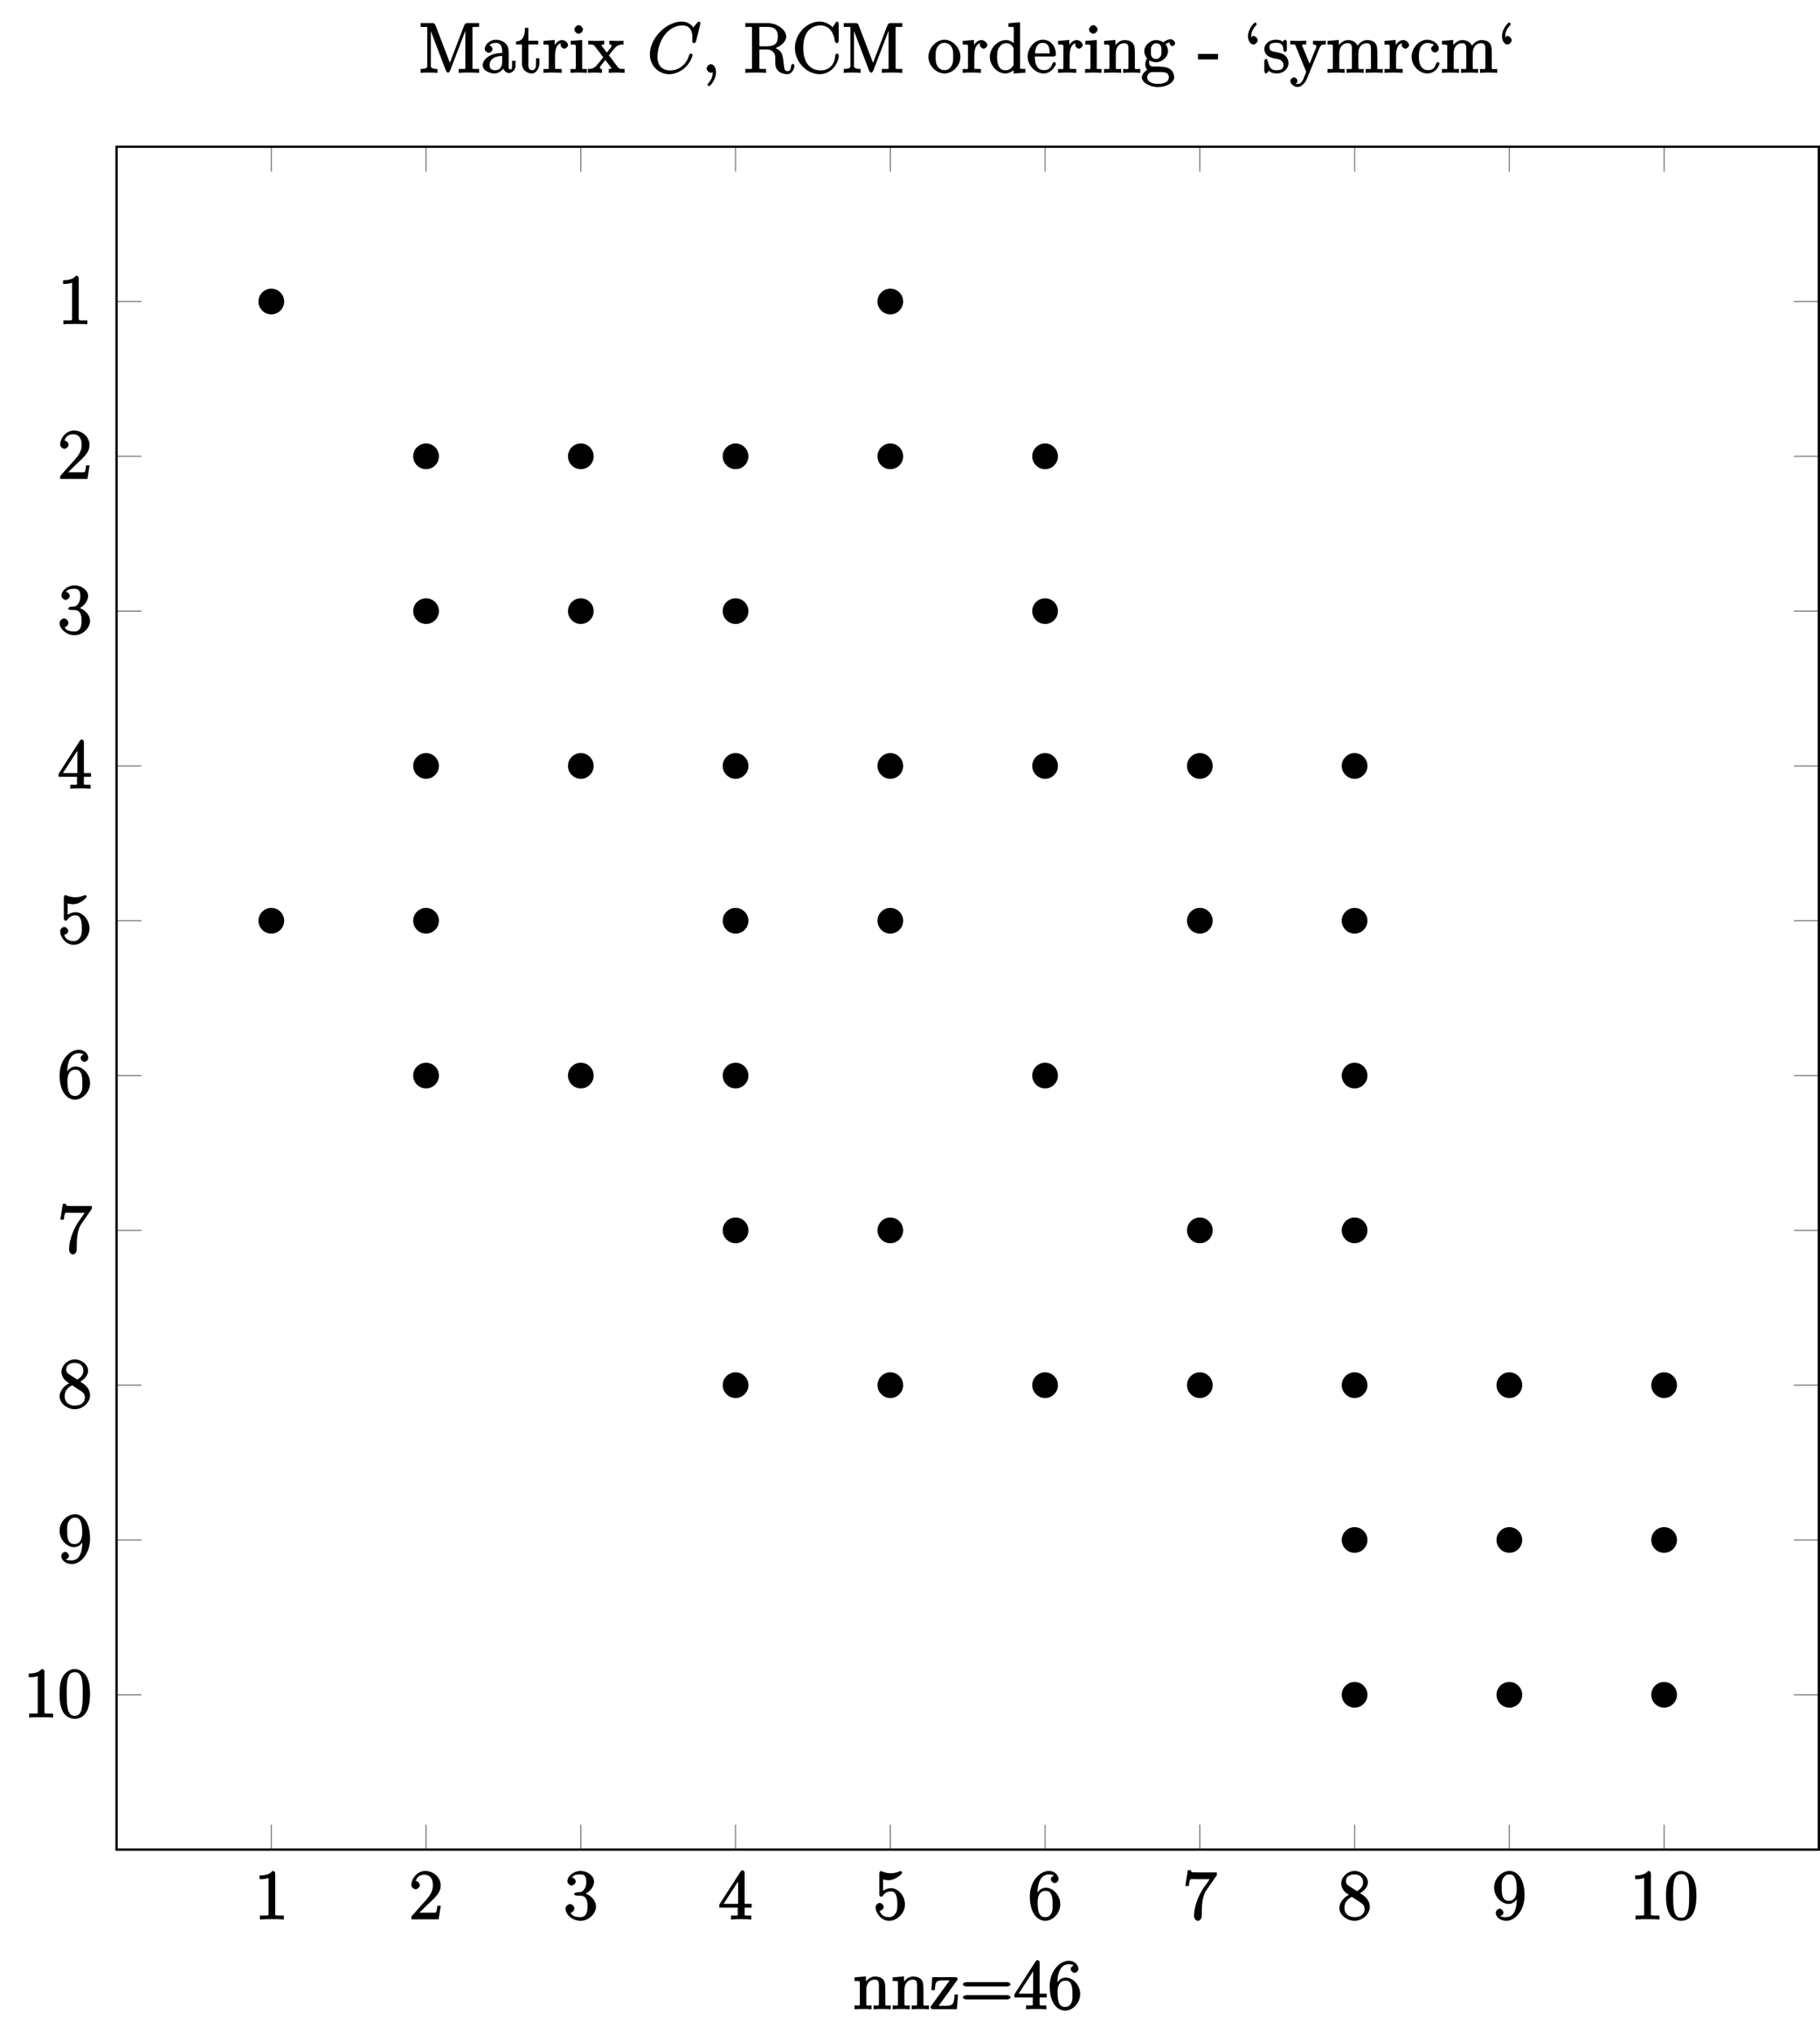 <?xml version="1.0" encoding="UTF-8"?>
<svg xmlns="http://www.w3.org/2000/svg" xmlns:xlink="http://www.w3.org/1999/xlink" width="310.36pt" height="346.73pt" viewBox="0 0 310.36 346.73" version="1.1">
<defs>
<g>
<symbol overflow="visible" id="glyph0-0">
<path style="stroke:none;" d=""/>
</symbol>
<symbol overflow="visible" id="glyph0-1">
<path style="stroke:none;" d="M 3.594 -7.812 C 3.594 -8.078 3.438 -8.25 3.125 -8.25 C 2.797 -7.875 2.312 -7.484 0.922 -7.484 L 0.922 -6.844 C 1.359 -6.844 1.953 -6.844 2.453 -7.062 L 2.453 -1.062 C 2.453 -0.641 2.578 -0.641 1.531 -0.641 L 0.984 -0.641 L 0.984 0.031 C 1.484 -0.031 2.641 -0.031 3.031 -0.031 C 3.438 -0.031 4.578 -0.031 5.062 0.031 L 5.062 -0.641 L 4.531 -0.641 C 3.484 -0.641 3.594 -0.641 3.594 -1.062 Z M 3.594 -7.812 "/>
</symbol>
<symbol overflow="visible" id="glyph0-2">
<path style="stroke:none;" d="M 5.266 -2.312 L 4.859 -2.312 C 4.797 -1.953 4.75 -1.406 4.625 -1.203 C 4.547 -1.094 3.984 -1.141 3.625 -1.141 L 1.406 -1.141 L 1.516 -0.891 C 1.844 -1.156 2.562 -1.922 2.875 -2.219 C 4.703 -3.891 5.422 -4.609 5.422 -5.797 C 5.422 -7.172 4.172 -8.25 2.781 -8.25 C 1.406 -8.25 0.422 -6.906 0.422 -5.875 C 0.422 -5.266 1.109 -5.125 1.141 -5.125 C 1.406 -5.125 1.859 -5.453 1.859 -5.828 C 1.859 -6.172 1.484 -6.547 1.141 -6.547 C 1.047 -6.547 1.016 -6.547 1.203 -6.609 C 1.359 -7.203 1.859 -7.609 2.625 -7.609 C 3.641 -7.609 4.094 -6.891 4.094 -5.797 C 4.094 -4.781 3.562 -4 2.875 -3.234 L 0.422 -0.484 L 0.422 0 L 5.078 0 L 5.438 -2.312 Z M 5.266 -2.312 "/>
</symbol>
<symbol overflow="visible" id="glyph0-3">
<path style="stroke:none;" d="M 2.203 -4.594 C 2 -4.578 1.781 -4.406 1.781 -4.297 C 1.781 -4.188 2.016 -4.047 2.219 -4.047 L 2.766 -4.047 C 3.797 -4.047 4.078 -3.344 4.078 -2.203 C 4.078 -0.641 3.438 -0.375 2.844 -0.375 C 2.266 -0.375 1.453 -0.484 1.188 -1.094 C 1.328 -1.078 1.828 -1.438 1.828 -1.859 C 1.828 -2.219 1.422 -2.609 1.094 -2.609 C 0.797 -2.609 0.328 -2.281 0.328 -1.828 C 0.328 -0.766 1.547 0.25 2.875 0.25 C 4.297 0.25 5.516 -0.984 5.516 -2.188 C 5.516 -3.281 4.469 -4.297 3.328 -4.5 L 3.328 -4.203 C 4.359 -4.5 5.188 -5.516 5.188 -6.453 C 5.188 -7.406 4.047 -8.25 2.891 -8.25 C 1.703 -8.25 0.641 -7.359 0.641 -6.484 C 0.641 -6.016 1.188 -5.766 1.359 -5.766 C 1.609 -5.766 2.062 -6.094 2.062 -6.453 C 2.062 -6.844 1.609 -7.156 1.344 -7.156 C 1.281 -7.156 1.25 -7.156 1.531 -7.25 C 1.781 -7.703 2.797 -7.656 2.859 -7.656 C 3.25 -7.656 3.859 -7.625 3.859 -6.453 C 3.859 -6.234 3.875 -5.672 3.531 -5.156 C 3.172 -4.625 2.875 -4.641 2.562 -4.625 Z M 2.203 -4.594 "/>
</symbol>
<symbol overflow="visible" id="glyph0-4">
<path style="stroke:none;" d="M 4.469 -7.922 C 4.469 -8.156 4.312 -8.359 4.141 -8.359 C 4.047 -8.359 3.891 -8.312 3.797 -8.172 L 0.156 -2.516 L 0.156 -2 L 3.297 -2 L 3.297 -1.047 C 3.297 -0.609 3.438 -0.641 2.562 -0.641 L 2.156 -0.641 L 2.156 0.031 C 2.609 -0.031 3.547 -0.031 3.891 -0.031 C 4.219 -0.031 5.172 -0.031 5.609 0.031 L 5.609 -0.641 L 5.219 -0.641 C 4.344 -0.641 4.469 -0.609 4.469 -1.047 L 4.469 -2 L 5.672 -2 L 5.672 -2.641 L 4.469 -2.641 Z M 3.359 -7 L 3.359 -2.641 L 0.891 -2.641 L 3.641 -6.891 Z M 3.359 -7 "/>
</symbol>
<symbol overflow="visible" id="glyph0-5">
<path style="stroke:none;" d="M 1.531 -6.844 C 2.047 -6.688 2.469 -6.672 2.594 -6.672 C 3.938 -6.672 4.953 -7.812 4.953 -7.969 C 4.953 -8.016 4.781 -8.234 4.703 -8.234 C 4.688 -8.234 4.656 -8.234 4.547 -8.188 C 3.891 -7.906 3.312 -7.859 3 -7.859 C 2.219 -7.859 1.656 -8.109 1.422 -8.203 C 1.344 -8.234 1.312 -8.234 1.297 -8.234 C 1.203 -8.234 1.047 -8.016 1.047 -7.812 L 1.047 -4.266 C 1.047 -4.047 1.203 -3.844 1.344 -3.844 C 1.406 -3.844 1.531 -3.891 1.656 -4.031 C 1.984 -4.516 2.438 -4.766 3.031 -4.766 C 3.672 -4.766 3.812 -4.328 3.906 -4.125 C 4.109 -3.656 4.125 -3.078 4.125 -2.625 C 4.125 -2.156 4.172 -1.594 3.844 -1.047 C 3.578 -0.625 3.234 -0.375 2.703 -0.375 C 1.906 -0.375 1.297 -0.75 1.141 -1.391 C 0.984 -1.453 1.047 -1.453 1.109 -1.453 C 1.312 -1.453 1.797 -1.703 1.797 -2.109 C 1.797 -2.453 1.406 -2.797 1.109 -2.797 C 0.891 -2.797 0.422 -2.531 0.422 -2.062 C 0.422 -1.047 1.406 0.25 2.719 0.25 C 4.078 0.25 5.422 -1.031 5.422 -2.547 C 5.422 -3.969 4.297 -5.312 3.047 -5.312 C 2.359 -5.312 1.719 -4.953 1.406 -4.625 L 1.688 -4.516 L 1.688 -6.797 Z M 1.531 -6.844 "/>
</symbol>
<symbol overflow="visible" id="glyph0-6">
<path style="stroke:none;" d="M 1.625 -4.297 C 1.625 -7.328 2.938 -7.656 3.578 -7.656 C 4.016 -7.656 4.328 -7.562 4.391 -7.469 C 4.531 -7.469 3.906 -7.312 3.906 -6.828 C 3.906 -6.562 4.25 -6.188 4.562 -6.188 C 4.859 -6.188 5.219 -6.516 5.219 -6.859 C 5.219 -7.484 4.609 -8.25 3.578 -8.25 C 2.062 -8.25 0.328 -6.547 0.328 -3.922 C 0.328 -0.641 1.922 0.25 2.938 0.25 C 4.25 0.25 5.516 -1.031 5.516 -2.578 C 5.516 -4.172 4.25 -5.391 3.047 -5.391 C 1.984 -5.391 1.422 -4.312 1.297 -3.984 L 1.625 -3.984 Z M 2.938 -0.375 C 2.188 -0.375 1.984 -0.891 1.875 -1.141 C 1.766 -1.453 1.656 -2.031 1.656 -2.875 C 1.656 -3.812 1.922 -4.859 3 -4.859 C 3.656 -4.859 3.844 -4.547 4.016 -4.141 C 4.203 -3.703 4.203 -3.109 4.203 -2.594 C 4.203 -1.984 4.25 -1.547 4.031 -1.094 C 3.734 -0.531 3.422 -0.375 2.938 -0.375 Z M 2.938 -0.375 "/>
</symbol>
<symbol overflow="visible" id="glyph0-7">
<path style="stroke:none;" d="M 5.828 -7.562 L 5.828 -8 L 2.797 -8 C 1.344 -8 1.484 -8 1.406 -8.375 L 0.875 -8.375 L 0.453 -5.688 L 1.047 -5.688 C 1.094 -6.047 1.156 -6.688 1.312 -6.812 C 1.406 -6.891 2.203 -6.844 2.359 -6.844 L 4.609 -6.844 L 3.516 -5.281 C 3.188 -4.812 1.938 -2.75 1.938 -0.5 C 1.938 -0.375 2.109 0.25 2.594 0.25 C 3.094 0.25 3.25 -0.359 3.25 -0.516 L 3.25 -1.109 C 3.25 -2.891 3.484 -4.172 4.047 -4.969 L 5.828 -7.531 Z M 5.828 -7.562 "/>
</symbol>
<symbol overflow="visible" id="glyph0-8">
<path style="stroke:none;" d="M 3.672 -4.344 C 4.266 -4.672 5.188 -5.328 5.188 -6.328 C 5.188 -7.375 4.031 -8.25 2.922 -8.25 C 1.75 -8.25 0.641 -7.219 0.641 -6.125 C 0.641 -5.719 0.812 -5.219 1.141 -4.812 C 1.281 -4.656 1.297 -4.641 1.953 -4.172 C 1.094 -3.781 0.328 -2.828 0.328 -1.953 C 0.328 -0.688 1.703 0.25 2.922 0.25 C 4.25 0.25 5.516 -0.875 5.516 -2.125 C 5.516 -3.344 4.609 -4 3.844 -4.453 Z M 2.047 -5.641 C 1.891 -5.75 1.453 -5.953 1.453 -6.531 C 1.453 -7.312 2.109 -7.656 2.922 -7.656 C 3.781 -7.656 4.375 -7.188 4.375 -6.328 C 4.375 -5.594 3.891 -5.109 3.328 -4.812 Z M 2.375 -3.891 L 3.828 -2.938 C 4.141 -2.734 4.641 -2.469 4.641 -1.75 C 4.641 -0.844 3.891 -0.375 2.922 -0.375 C 1.906 -0.375 1.188 -0.953 1.188 -1.953 C 1.188 -2.875 1.719 -3.484 2.469 -3.828 Z M 2.375 -3.891 "/>
</symbol>
<symbol overflow="visible" id="glyph0-9">
<path style="stroke:none;" d="M 4.203 -3.625 C 4.203 -0.797 3.125 -0.375 2.406 -0.375 C 2.109 -0.375 1.594 -0.359 1.469 -0.531 L 1.25 -0.531 C 1.344 -0.5 1.922 -0.719 1.922 -1.156 C 1.922 -1.422 1.594 -1.812 1.281 -1.812 C 0.969 -1.812 0.609 -1.453 0.609 -1.141 C 0.609 -0.391 1.375 0.25 2.422 0.25 C 3.906 0.25 5.516 -1.484 5.516 -4.078 C 5.516 -7.297 4.016 -8.25 2.969 -8.25 C 1.656 -8.25 0.328 -7 0.328 -5.422 C 0.328 -3.844 1.609 -2.625 2.797 -2.625 C 3.688 -2.625 4.297 -3.406 4.531 -4.016 L 4.203 -4.016 Z M 2.844 -3.156 C 2.094 -3.156 1.922 -3.609 1.812 -3.844 C 1.625 -4.297 1.625 -4.859 1.625 -5.406 C 1.625 -6.078 1.578 -6.531 1.891 -7.031 C 2.109 -7.344 2.312 -7.656 2.969 -7.656 C 3.641 -7.656 3.828 -7.203 3.938 -6.938 C 4.188 -6.344 4.188 -5.328 4.188 -5.156 C 4.188 -4.141 3.891 -3.156 2.844 -3.156 Z M 2.844 -3.156 "/>
</symbol>
<symbol overflow="visible" id="glyph0-10">
<path style="stroke:none;" d="M 5.516 -3.969 C 5.516 -4.953 5.453 -5.922 5.016 -6.844 C 4.531 -7.828 3.516 -8.25 2.922 -8.25 C 2.234 -8.25 1.219 -7.75 0.781 -6.75 C 0.438 -6 0.328 -5.266 0.328 -3.969 C 0.328 -2.812 0.453 -1.828 0.891 -0.984 C 1.344 -0.078 2.297 0.25 2.922 0.25 C 3.953 0.25 4.656 -0.406 4.984 -1.062 C 5.484 -2.109 5.516 -3.281 5.516 -3.969 Z M 2.922 -0.281 C 2.531 -0.281 1.906 -0.344 1.688 -1.656 C 1.547 -2.359 1.547 -3.281 1.547 -4.109 C 1.547 -5.094 1.547 -5.969 1.75 -6.688 C 1.953 -7.484 2.406 -7.703 2.922 -7.703 C 3.375 -7.703 3.891 -7.578 4.125 -6.547 C 4.281 -5.875 4.281 -4.922 4.281 -4.109 C 4.281 -3.312 4.281 -2.406 4.141 -1.672 C 3.922 -0.359 3.328 -0.281 2.922 -0.281 Z M 2.922 -0.281 "/>
</symbol>
<symbol overflow="visible" id="glyph1-0">
<path style="stroke:none;" d=""/>
</symbol>
<symbol overflow="visible" id="glyph1-1">
<path style="stroke:none;" d="M 6.391 -0.141 L 6.391 -0.641 C 5.625 -0.641 5.484 -0.484 5.469 -0.844 L 5.469 -3.047 C 5.469 -4.156 5.422 -4.609 5.156 -4.984 C 4.812 -5.453 4.141 -5.562 3.734 -5.562 C 2.562 -5.562 1.953 -4.422 1.906 -4.344 L 2.156 -4.344 L 2.156 -5.578 L 0.219 -5.422 L 0.219 -4.797 C 1.188 -4.797 1.125 -4.859 1.125 -4.266 L 1.125 -1.031 C 1.125 -0.484 1.156 -0.641 0.219 -0.641 L 0.219 0.031 C 0.688 -0.031 1.344 -0.031 1.672 -0.031 C 2.016 -0.031 2.672 -0.031 3.125 0.031 L 3.125 -0.641 C 2.219 -0.641 2.219 -0.484 2.219 -1.031 L 2.219 -3.25 C 2.219 -4.5 2.891 -5.031 3.641 -5.031 C 4.375 -5.031 4.375 -4.562 4.375 -3.844 L 4.375 -1.031 C 4.375 -0.484 4.406 -0.641 3.469 -0.641 L 3.469 0.031 C 3.938 -0.031 4.594 -0.031 4.922 -0.031 C 5.266 -0.031 5.922 -0.031 6.391 0.031 Z M 6.391 -0.141 "/>
</symbol>
<symbol overflow="visible" id="glyph1-2">
<path style="stroke:none;" d="M 4.703 -2.5 L 4.281 -2.5 C 4.156 -0.984 4.125 -0.562 2.703 -0.562 L 1.547 -0.562 L 4.656 -4.859 C 4.766 -4.984 4.812 -5.109 4.812 -5.156 C 4.812 -5.297 4.578 -5.453 4.375 -5.453 L 0.469 -5.453 L 0.312 -3.25 L 0.906 -3.25 C 0.984 -4.609 1.047 -4.906 2.359 -4.906 L 3.438 -4.906 L 0.156 -0.391 C 0.156 -0.141 0.344 0 0.609 0 L 4.656 0 L 4.859 -2.5 Z M 4.703 -2.5 "/>
</symbol>
<symbol overflow="visible" id="glyph1-3">
<path style="stroke:none;" d="M 8.609 -4.234 C 8.609 -4.453 8.25 -4.609 8.062 -4.609 L 1.031 -4.609 C 0.859 -4.609 0.484 -4.453 0.484 -4.25 C 0.484 -4.016 0.844 -3.875 1.031 -3.875 L 8.062 -3.875 C 8.234 -3.875 8.609 -4.016 8.609 -4.234 Z M 8.609 -2.016 C 8.609 -2.234 8.25 -2.391 8.062 -2.391 L 1.031 -2.391 C 0.859 -2.391 0.484 -2.234 0.484 -2.016 C 0.484 -1.797 0.844 -1.656 1.031 -1.656 L 8.062 -1.656 C 8.234 -1.656 8.609 -1.797 8.609 -2.016 Z M 8.609 -2.016 "/>
</symbol>
<symbol overflow="visible" id="glyph1-4">
<path style="stroke:none;" d="M 5.672 -2.141 L 5.672 -2.641 L 4.469 -2.641 L 4.469 -7.922 C 4.469 -8.156 4.312 -8.359 4.141 -8.359 C 4.047 -8.359 3.891 -8.312 3.797 -8.172 L 0.156 -2.516 L 0.156 -2 L 3.297 -2 L 3.297 -1.047 C 3.297 -0.609 3.438 -0.641 2.562 -0.641 L 2.156 -0.641 L 2.156 0.031 C 2.609 -0.031 3.547 -0.031 3.891 -0.031 C 4.219 -0.031 5.172 -0.031 5.609 0.031 L 5.609 -0.641 L 5.219 -0.641 C 4.344 -0.641 4.469 -0.609 4.469 -1.047 L 4.469 -2 L 5.672 -2 Z M 3.531 -2.641 L 0.891 -2.641 L 3.641 -6.891 L 3.359 -7 L 3.359 -2.641 Z M 3.531 -2.641 "/>
</symbol>
<symbol overflow="visible" id="glyph1-5">
<path style="stroke:none;" d="M 5.516 -2.578 C 5.516 -4.172 4.25 -5.391 3.047 -5.391 C 1.984 -5.391 1.422 -4.312 1.297 -3.984 L 1.625 -3.984 L 1.625 -4.297 C 1.625 -7.328 2.938 -7.656 3.578 -7.656 C 4.016 -7.656 4.328 -7.562 4.391 -7.469 C 4.531 -7.469 3.906 -7.312 3.906 -6.828 C 3.906 -6.562 4.25 -6.188 4.562 -6.188 C 4.859 -6.188 5.219 -6.516 5.219 -6.859 C 5.219 -7.484 4.609 -8.25 3.578 -8.25 C 2.062 -8.25 0.328 -6.547 0.328 -3.922 C 0.328 -0.641 1.922 0.25 2.938 0.25 C 4.25 0.25 5.516 -1.031 5.516 -2.578 Z M 4.203 -2.594 C 4.203 -1.984 4.25 -1.547 4.031 -1.094 C 3.734 -0.531 3.422 -0.375 2.938 -0.375 C 2.188 -0.375 1.984 -0.891 1.875 -1.141 C 1.766 -1.453 1.656 -2.031 1.656 -2.875 C 1.656 -3.812 1.922 -4.859 3 -4.859 C 3.656 -4.859 3.844 -4.547 4.016 -4.141 C 4.203 -3.703 4.203 -3.109 4.203 -2.594 Z M 4.203 -2.594 "/>
</symbol>
<symbol overflow="visible" id="glyph1-6">
<path style="stroke:none;" d="M 10.344 -0.141 L 10.344 -0.641 L 9.938 -0.641 C 9.078 -0.641 9.203 -0.609 9.203 -1.047 L 9.203 -7.406 C 9.203 -7.844 9.078 -7.812 9.938 -7.812 L 10.344 -7.812 L 10.344 -8.469 L 8.328 -8.469 C 8.062 -8.469 7.891 -8.297 7.797 -8.062 L 5.188 -1.266 L 5.516 -1.266 L 2.906 -8.078 C 2.828 -8.312 2.656 -8.469 2.375 -8.469 L 0.359 -8.469 L 0.359 -7.812 L 0.766 -7.812 C 1.625 -7.812 1.5 -7.844 1.5 -7.406 L 1.5 -1.375 C 1.5 -1.047 1.656 -0.641 0.359 -0.641 L 0.359 0.031 C 0.844 -0.031 1.469 -0.031 1.812 -0.031 C 2.141 -0.031 2.766 -0.031 3.234 0.031 L 3.234 -0.641 C 1.953 -0.641 2.109 -1.047 2.109 -1.375 L 2.109 -7.75 L 1.859 -7.75 L 4.672 -0.375 C 4.719 -0.234 4.922 0 5.047 0 C 5.156 0 5.328 -0.203 5.406 -0.375 L 8.25 -7.812 L 8 -7.812 L 8 -1.047 C 8 -0.609 8.125 -0.641 7.266 -0.641 L 6.859 -0.641 L 6.859 0.031 C 7.297 -0.031 8.266 -0.031 8.609 -0.031 C 8.953 -0.031 9.906 -0.031 10.344 0.031 Z M 10.344 -0.141 "/>
</symbol>
<symbol overflow="visible" id="glyph1-7">
<path style="stroke:none;" d="M 5.828 -1.203 L 5.828 -2.031 L 5.234 -2.031 L 5.234 -1.203 C 5.234 -0.531 5.109 -0.578 4.953 -0.578 C 4.5 -0.578 4.656 -1.062 4.656 -1.25 L 4.656 -3.328 C 4.656 -3.984 4.609 -4.562 4.078 -5.031 C 3.656 -5.422 3.016 -5.625 2.484 -5.625 C 1.5 -5.625 0.578 -4.828 0.578 -4.047 C 0.578 -3.703 0.984 -3.391 1.25 -3.391 C 1.547 -3.391 1.906 -3.734 1.906 -4.031 C 1.906 -4.516 1.312 -4.672 1.391 -4.672 C 1.516 -4.906 1.984 -5.094 2.469 -5.094 C 3.016 -5.094 3.547 -4.781 3.547 -3.703 L 3.547 -3.375 C 1.312 -3.344 0.234 -2.188 0.234 -1.266 C 0.234 -0.328 1.5 0.125 2.234 0.125 C 3.031 0.125 3.719 -0.5 3.938 -1.078 L 3.625 -1.078 C 3.672 -0.516 4.203 0.062 4.719 0.062 C 4.969 0.062 5.828 -0.25 5.828 -1.203 Z M 3.547 -1.828 C 3.547 -0.656 2.844 -0.422 2.328 -0.422 C 1.75 -0.422 1.406 -0.688 1.406 -1.266 C 1.406 -2.844 3.281 -2.844 3.547 -2.859 Z M 3.547 -1.828 "/>
</symbol>
<symbol overflow="visible" id="glyph1-8">
<path style="stroke:none;" d="M 4.047 -1.625 L 4.047 -2.469 L 3.469 -2.469 L 3.469 -1.656 C 3.469 -0.781 3.281 -0.438 2.828 -0.438 C 2.016 -0.438 2.156 -1.406 2.156 -1.609 L 2.156 -4.812 L 3.844 -4.812 L 3.844 -5.453 L 2.156 -5.453 L 2.156 -7.656 L 1.578 -7.656 C 1.562 -6.375 1.297 -5.375 0.047 -5.328 L 0.047 -4.812 L 1.062 -4.812 L 1.062 -1.625 C 1.062 -0.297 2.109 0.125 2.75 0.125 C 3.5 0.125 4.047 -0.766 4.047 -1.625 Z M 4.047 -1.625 "/>
</symbol>
<symbol overflow="visible" id="glyph1-9">
<path style="stroke:none;" d="M 4.375 -4.719 C 4.375 -5.078 3.891 -5.562 3.375 -5.562 C 2.359 -5.562 1.859 -4.312 1.828 -4.25 L 2.094 -4.25 L 2.094 -5.578 L 0.172 -5.422 L 0.172 -4.797 C 1.141 -4.797 1.078 -4.859 1.078 -4.266 L 1.078 -1.031 C 1.078 -0.484 1.109 -0.641 0.172 -0.641 L 0.172 0.016 C 0.672 -0.031 1.328 -0.031 1.688 -0.031 C 2.016 -0.031 2.859 -0.031 3.281 0.031 L 3.281 -0.641 L 2.891 -0.641 C 2.016 -0.641 2.156 -0.625 2.156 -1.047 L 2.156 -2.922 C 2.156 -4.094 2.469 -5.031 3.391 -5.031 C 3.484 -5.031 3.516 -5.031 3.562 -5.016 L 3.438 -5.266 C 3.344 -5.219 3.109 -5.047 3.109 -4.719 C 3.109 -4.375 3.547 -4.094 3.734 -4.094 C 3.984 -4.094 4.375 -4.406 4.375 -4.719 Z M 4.375 -4.719 "/>
</symbol>
<symbol overflow="visible" id="glyph1-10">
<path style="stroke:none;" d="M 3.031 -0.141 L 3.031 -0.641 C 2.109 -0.641 2.219 -0.547 2.219 -1.016 L 2.219 -5.578 L 0.266 -5.422 L 0.266 -4.797 C 1.188 -4.797 1.141 -4.859 1.141 -4.281 L 1.141 -1.031 C 1.141 -0.484 1.172 -0.641 0.234 -0.641 L 0.234 0.016 C 0.734 -0.031 1.297 -0.031 1.656 -0.031 C 1.781 -0.031 2.469 -0.031 3.031 0.016 Z M 2.359 -7.359 C 2.359 -7.719 1.922 -8.109 1.641 -8.109 C 1.297 -8.109 0.891 -7.688 0.891 -7.359 C 0.891 -7.047 1.312 -6.641 1.625 -6.641 C 1.984 -6.641 2.359 -7.078 2.359 -7.359 Z M 2.359 -7.359 "/>
</symbol>
<symbol overflow="visible" id="glyph1-11">
<path style="stroke:none;" d="M 6.203 -0.141 L 6.203 -0.641 C 5.422 -0.641 5.312 -0.625 5.016 -1 L 3.531 -2.969 C 3.797 -3.312 4.297 -3.953 4.531 -4.203 C 5.016 -4.75 5.469 -4.812 6.016 -4.812 L 6.016 -5.453 C 5.344 -5.422 5.312 -5.422 4.859 -5.422 L 3.609 -5.453 L 3.609 -4.828 C 3.938 -4.781 3.953 -4.859 3.953 -4.578 C 3.953 -4.375 3.891 -4.344 3.828 -4.25 L 3.172 -3.438 L 2.359 -4.516 C 2.312 -4.562 2.297 -4.562 2.297 -4.656 C 2.297 -4.719 2.203 -4.797 2.719 -4.812 L 2.719 -5.469 C 2.266 -5.422 1.656 -5.422 1.328 -5.422 L 0.016 -5.453 L 0.016 -4.812 C 0.781 -4.812 0.891 -4.812 1.141 -4.5 L 2.547 -2.672 C 2.562 -2.641 2.562 -2.672 2.562 -2.641 C 2.562 -2.609 1.688 -1.547 1.562 -1.391 C 1.047 -0.734 0.641 -0.656 -0.047 -0.641 L -0.047 0.016 C 0.578 -0.031 0.594 -0.031 1.109 -0.031 L 2.344 0.016 L 2.344 -0.625 C 1.906 -0.688 2.016 -0.703 2.016 -0.875 C 2.016 -1.062 2.047 -1.047 2.156 -1.203 L 2.906 -2.172 L 3.781 -1.047 C 3.984 -0.781 3.938 -0.859 3.938 -0.781 C 3.938 -0.688 4 -0.656 3.516 -0.641 L 3.516 0.031 C 4 -0.031 4.578 -0.031 4.906 -0.031 L 6.203 0.016 Z M 6.203 -0.141 "/>
</symbol>
<symbol overflow="visible" id="glyph1-12">
<path style="stroke:none;" d="M 2.484 -0.094 C 2.484 -0.844 2.078 -1.453 1.609 -1.453 C 1.266 -1.453 0.875 -1.047 0.875 -0.734 C 0.875 -0.406 1.266 0 1.625 0 C 1.812 0 2.047 -0.125 2.109 -0.172 C 2.156 -0.219 2.172 -0.219 2.172 -0.219 C 2.172 -0.219 1.922 -0.156 1.922 -0.094 C 1.922 0.672 1.656 1.281 1.141 1.828 C 1.094 1.859 1.031 2 1.031 2.047 C 1.031 2.109 1.25 2.312 1.312 2.312 C 1.422 2.312 2.484 1.281 2.484 -0.094 Z M 2.484 -0.094 "/>
</symbol>
<symbol overflow="visible" id="glyph1-13">
<path style="stroke:none;" d="M 8.719 -1.188 C 8.719 -1.25 8.578 -1.516 8.438 -1.516 C 8.312 -1.516 8.156 -1.297 8.141 -1.172 C 8.078 -0.453 7.906 -0.281 7.516 -0.281 C 6.969 -0.281 7 -0.688 6.906 -1.328 L 6.797 -2.219 C 6.703 -2.828 6.609 -3.312 6.25 -3.688 C 6.125 -3.812 5.703 -4.188 5.047 -4.359 L 5.047 -4.062 C 6.234 -4.344 7.297 -5.234 7.297 -6.156 C 7.297 -7.312 5.797 -8.469 4.078 -8.469 L 0.328 -8.469 L 0.328 -7.812 L 0.734 -7.812 C 1.609 -7.812 1.469 -7.844 1.469 -7.406 L 1.469 -1.047 C 1.469 -0.609 1.609 -0.641 0.734 -0.641 L 0.328 -0.641 L 0.328 0.031 C 0.781 -0.031 1.75 -0.031 2.109 -0.031 C 2.453 -0.031 3.438 -0.031 3.875 0.031 L 3.875 -0.641 L 3.484 -0.641 C 2.625 -0.641 2.734 -0.609 2.734 -1.047 L 2.734 -3.969 L 3.969 -3.969 C 4.438 -3.969 4.75 -3.875 5.078 -3.531 C 5.484 -3.078 5.438 -2.938 5.438 -2.109 C 5.438 -1.172 5.484 -0.75 6.016 -0.234 C 6.188 -0.062 6.812 0.25 7.484 0.25 C 8.422 0.25 8.719 -0.938 8.719 -1.188 Z M 5.875 -6.156 C 5.875 -5.109 5.469 -4.5 3.922 -4.5 L 2.734 -4.5 L 2.734 -7.484 C 2.734 -7.75 2.578 -7.75 2.828 -7.812 C 2.938 -7.812 3.297 -7.812 3.531 -7.812 C 4.5 -7.812 5.875 -7.953 5.875 -6.156 Z M 5.875 -6.156 "/>
</symbol>
<symbol overflow="visible" id="glyph1-14">
<path style="stroke:none;" d="M 7.953 -2.922 C 7.953 -3.047 7.797 -3.281 7.656 -3.281 C 7.547 -3.281 7.359 -3.062 7.359 -2.969 C 7.25 -1.078 6.031 -0.391 4.875 -0.391 C 4.047 -0.391 1.906 -0.734 1.906 -4.234 C 1.906 -7.688 4 -8.062 4.859 -8.062 C 6.125 -8.062 7.047 -7.141 7.297 -5.359 C 7.312 -5.219 7.484 -5.031 7.625 -5.031 C 7.797 -5.031 7.953 -5.219 7.953 -5.453 L 7.953 -8.281 C 7.953 -8.5 7.797 -8.719 7.672 -8.719 C 7.609 -8.719 7.469 -8.641 7.406 -8.516 L 6.906 -7.734 C 6.5 -8.25 5.578 -8.719 4.719 -8.719 C 2.531 -8.719 0.484 -6.672 0.484 -4.234 C 0.484 -1.75 2.562 0.25 4.719 0.25 C 6.688 0.25 7.953 -1.609 7.953 -2.922 Z M 7.953 -2.922 "/>
</symbol>
<symbol overflow="visible" id="glyph1-15">
<path style="stroke:none;" d="M 5.641 -2.703 C 5.641 -4.25 4.312 -5.625 2.922 -5.625 C 1.5 -5.625 0.188 -4.203 0.188 -2.703 C 0.188 -1.172 1.547 0.125 2.922 0.125 C 4.328 0.125 5.641 -1.188 5.641 -2.703 Z M 4.406 -2.812 C 4.406 -2.391 4.453 -1.75 4.141 -1.188 C 3.812 -0.625 3.375 -0.438 2.922 -0.438 C 2.484 -0.438 2.062 -0.578 1.703 -1.172 C 1.391 -1.703 1.422 -2.312 1.422 -2.812 C 1.422 -3.266 1.375 -3.891 1.75 -4.422 C 2.078 -4.938 2.5 -5.094 2.922 -5.094 C 3.375 -5.094 3.766 -4.906 4.094 -4.453 C 4.453 -3.891 4.406 -3.25 4.406 -2.812 Z M 4.406 -2.812 "/>
</symbol>
<symbol overflow="visible" id="glyph1-16">
<path style="stroke:none;" d="M 6.312 -0.141 L 6.312 -0.641 C 5.344 -0.641 5.406 -0.578 5.406 -1.156 L 5.406 -8.609 L 3.422 -8.438 L 3.422 -7.812 C 4.406 -7.812 4.328 -7.875 4.328 -7.297 L 4.328 -4.656 L 4.609 -4.75 C 4.344 -5.109 3.734 -5.562 3 -5.562 C 1.609 -5.562 0.25 -4.25 0.25 -2.719 C 0.25 -1.188 1.547 0.125 2.875 0.125 C 3.781 0.125 4.406 -0.516 4.578 -0.734 L 4.297 -0.844 L 4.297 0.125 L 6.312 0 Z M 4.297 -1.547 C 4.297 -1.328 4.344 -1.406 4.188 -1.141 C 3.891 -0.719 3.531 -0.422 2.922 -0.422 C 2.625 -0.422 1.484 -0.375 1.484 -2.703 C 1.484 -3.562 1.578 -3.938 1.844 -4.328 C 2.078 -4.703 2.453 -5.031 3.047 -5.031 C 3.797 -5.031 4.094 -4.531 4.203 -4.344 C 4.344 -4.141 4.297 -4.219 4.297 -4 Z M 4.297 -1.547 "/>
</symbol>
<symbol overflow="visible" id="glyph1-17">
<path style="stroke:none;" d="M 5.016 -1.562 C 5.016 -1.641 4.812 -1.844 4.734 -1.844 C 4.641 -1.844 4.453 -1.625 4.422 -1.562 C 4.109 -0.562 3.484 -0.438 2.969 -0.438 C 2.469 -0.438 1.422 -0.625 1.422 -2.688 L 1.422 -2.766 L 4.578 -2.766 C 4.844 -2.766 5.016 -2.922 5.016 -3.141 C 5.016 -4.344 4.219 -5.625 2.766 -5.625 C 1.406 -5.625 0.188 -4.25 0.188 -2.766 C 0.188 -1.188 1.578 0.125 2.906 0.125 C 4.328 0.125 5.016 -1.312 5.016 -1.562 Z M 4.125 -3.297 L 1.453 -3.297 C 1.531 -5.016 2.422 -5.094 2.766 -5.094 C 4.047 -5.094 3.938 -3.547 3.938 -3.297 Z M 4.125 -3.297 "/>
</symbol>
<symbol overflow="visible" id="glyph1-18">
<path style="stroke:none;" d="M 5.828 -5 C 5.828 -5.219 5.516 -5.703 5.094 -5.703 C 4.469 -5.703 3.891 -5.266 3.812 -5.188 C 3.578 -5.359 3.062 -5.562 2.609 -5.562 C 1.531 -5.562 0.562 -4.609 0.562 -3.688 C 0.562 -3 1.031 -2.453 1.047 -2.438 C 1 -2.375 0.734 -1.922 0.734 -1.453 C 0.734 -0.766 1.203 -0.359 1.047 -0.453 C 0.875 -0.406 0.156 0.172 0.156 0.797 C 0.156 1.625 1.453 2.453 2.922 2.453 C 4.344 2.453 5.672 1.672 5.672 0.781 C 5.672 0.484 5.547 -0.328 4.828 -0.703 C 4.219 -1.016 3.516 -1.062 2.484 -1.062 C 1.75 -1.062 1.781 -1.016 1.562 -1.25 C 1.453 -1.359 1.391 -1.484 1.391 -1.734 C 1.391 -1.938 1.406 -2.031 1.453 -2.109 C 1.859 -1.828 2.469 -1.797 2.594 -1.797 C 3.672 -1.797 4.625 -2.75 4.625 -3.672 C 4.625 -4 4.484 -4.547 4.203 -4.828 C 4.562 -5.203 5.016 -5.156 5.078 -5.156 C 5.125 -5.156 5.062 -5.203 4.891 -5.297 C 5.109 -5.391 4.891 -5.109 4.891 -4.984 C 4.891 -4.812 5.172 -4.531 5.359 -4.531 C 5.469 -4.531 5.828 -4.734 5.828 -5 Z M 3.484 -3.688 C 3.484 -3.469 3.531 -3.078 3.328 -2.766 C 3.094 -2.422 2.859 -2.344 2.609 -2.344 C 1.547 -2.344 1.703 -3.391 1.703 -3.672 C 1.703 -3.891 1.656 -4.266 1.859 -4.594 C 2.094 -4.938 2.344 -5.016 2.594 -5.016 C 3.641 -5.016 3.484 -3.953 3.484 -3.688 Z M 4.766 0.781 C 4.766 1.5 4.031 1.906 2.922 1.906 C 1.781 1.906 1.062 1.469 1.062 0.781 C 1.062 0.688 1.047 0.328 1.5 0.031 C 1.75 -0.141 1.75 -0.109 2.594 -0.109 C 3.578 -0.109 4.766 -0.25 4.766 0.781 Z M 4.766 0.781 "/>
</symbol>
<symbol overflow="visible" id="glyph1-19">
<path style="stroke:none;" d="M 3.391 -2.406 L 3.391 -3.203 L -0.031 -3.203 L -0.031 -2.266 L 3.391 -2.266 Z M 3.391 -2.406 "/>
</symbol>
<symbol overflow="visible" id="glyph1-20">
<path style="stroke:none;" d="M 2.359 -5.531 C 2.359 -5.859 1.969 -6.281 1.609 -6.281 C 1.297 -6.281 1.25 -5.766 1.25 -5.766 L 1.297 -5.875 C 1.281 -5.969 1.266 -6.031 1.266 -6.188 C 1.266 -6.344 1.219 -7.203 2.047 -8.031 C 2.156 -8.141 2.203 -8.266 2.203 -8.312 C 2.203 -8.359 1.984 -8.578 1.922 -8.578 C 1.812 -8.578 0.703 -7.547 0.703 -6.188 C 0.703 -5.438 1.141 -4.812 1.625 -4.812 C 1.969 -4.812 2.359 -5.219 2.359 -5.531 Z M 2.359 -5.531 "/>
</symbol>
<symbol overflow="visible" id="glyph1-21">
<path style="stroke:none;" d="M 4.359 -1.656 C 4.359 -2.312 3.922 -2.797 3.812 -2.906 C 3.375 -3.281 2.953 -3.391 2.156 -3.531 C 1.812 -3.609 1.094 -3.625 1.094 -4.344 C 1.094 -4.703 1.188 -5.109 2.266 -5.109 C 3.562 -5.109 3.469 -4.141 3.484 -3.781 C 3.5 -3.688 3.75 -3.531 3.797 -3.531 C 3.922 -3.531 4.078 -3.734 4.078 -3.953 L 4.078 -5.203 C 4.078 -5.422 3.922 -5.625 3.797 -5.625 C 3.703 -5.625 3.359 -5.312 3.359 -5.312 C 3.125 -5.516 2.656 -5.625 2.266 -5.625 C 0.828 -5.625 0.234 -4.688 0.234 -4.031 C 0.234 -3.891 0.281 -3.375 0.734 -2.953 C 1.109 -2.625 1.641 -2.5 2.188 -2.391 C 2.844 -2.266 2.875 -2.266 3.172 -2.016 C 3.391 -1.844 3.5 -1.688 3.5 -1.344 C 3.5 -0.844 3.375 -0.422 2.312 -0.422 C 1.531 -0.422 1.109 -0.719 0.844 -1.906 C 0.797 -2.125 0.734 -2.047 0.734 -2.047 L 0.734 -2.266 C 0.719 -2.312 0.562 -2.359 0.531 -2.359 C 0.391 -2.359 0.234 -2.141 0.234 -1.922 L 0.234 -0.297 C 0.234 -0.078 0.391 0.125 0.516 0.125 C 0.578 0.125 0.688 0.078 0.891 -0.172 C 0.953 -0.266 0.953 -0.281 1.016 -0.344 C 1.359 0.078 2.125 0.125 2.328 0.125 C 3.578 0.125 4.359 -0.719 4.359 -1.656 Z M 4.359 -1.656 "/>
</symbol>
<symbol overflow="visible" id="glyph1-22">
<path style="stroke:none;" d="M 6.109 -4.953 L 6.109 -5.453 C 5.609 -5.422 5.438 -5.422 5.062 -5.422 L 3.922 -5.453 L 3.922 -4.812 C 4.531 -4.781 4.469 -4.656 4.469 -4.438 C 4.469 -4.328 4.453 -4.266 4.406 -4.141 L 3.172 -1.141 L 3.5 -1.141 L 2.172 -4.391 C 2.109 -4.547 2.062 -4.531 2.062 -4.531 L 2.109 -4.641 C 2.109 -4.953 2.359 -4.812 2.766 -4.812 L 2.766 -5.469 C 2.297 -5.422 1.703 -5.422 1.375 -5.422 L 0.047 -5.453 L 0.047 -4.812 C 0.906 -4.812 0.844 -4.891 0.984 -4.516 L 2.766 -0.141 C 2.25 1.125 2.297 1.047 2.25 1.141 C 2.047 1.5 1.844 1.906 1.297 1.906 C 0.938 1.906 0.812 1.953 0.812 1.953 C 0.812 1.953 1.281 1.797 1.281 1.375 C 1.281 1.094 0.891 0.781 0.688 0.781 C 0.484 0.781 0.062 1.047 0.062 1.406 C 0.062 1.859 0.672 2.438 1.297 2.438 C 1.969 2.438 2.625 1.703 2.922 0.953 L 5 -4.141 C 5.312 -4.938 5.719 -4.812 6.109 -4.812 Z M 6.109 -4.953 "/>
</symbol>
<symbol overflow="visible" id="glyph1-23">
<path style="stroke:none;" d="M 9.641 -0.141 L 9.641 -0.641 C 8.875 -0.641 8.734 -0.484 8.719 -0.844 L 8.719 -3.047 C 8.719 -4.156 8.672 -4.609 8.406 -4.984 C 8.062 -5.453 7.391 -5.562 6.984 -5.562 C 5.984 -5.562 5.312 -4.703 5.125 -4.234 L 5.453 -4.234 C 5.281 -5.156 4.484 -5.562 3.734 -5.562 C 2.562 -5.562 1.953 -4.422 1.906 -4.344 L 2.156 -4.344 L 2.156 -5.578 L 0.219 -5.422 L 0.219 -4.797 C 1.188 -4.797 1.125 -4.859 1.125 -4.266 L 1.125 -1.031 C 1.125 -0.484 1.156 -0.641 0.219 -0.641 L 0.219 0.031 C 0.688 -0.031 1.344 -0.031 1.672 -0.031 C 2.016 -0.031 2.672 -0.031 3.125 0.031 L 3.125 -0.641 C 2.219 -0.641 2.219 -0.484 2.219 -1.031 L 2.219 -3.25 C 2.219 -4.5 2.891 -5.031 3.641 -5.031 C 4.375 -5.031 4.375 -4.562 4.375 -3.844 L 4.375 -1.031 C 4.375 -0.484 4.406 -0.641 3.469 -0.641 L 3.469 0.031 C 3.938 -0.031 4.594 -0.031 4.922 -0.031 C 5.266 -0.031 5.922 -0.031 6.391 0.031 L 6.391 -0.641 C 5.469 -0.641 5.469 -0.484 5.469 -1.031 L 5.469 -3.25 C 5.469 -4.5 6.141 -5.031 6.891 -5.031 C 7.625 -5.031 7.625 -4.562 7.625 -3.844 L 7.625 -1.031 C 7.625 -0.484 7.656 -0.641 6.719 -0.641 L 6.719 0.031 C 7.203 -0.031 7.844 -0.031 8.172 -0.031 C 8.516 -0.031 9.172 -0.031 9.641 0.031 Z M 9.641 -0.141 "/>
</symbol>
<symbol overflow="visible" id="glyph1-24">
<path style="stroke:none;" d="M 5.016 -1.562 C 5.016 -1.672 4.766 -1.828 4.734 -1.828 C 4.625 -1.828 4.453 -1.641 4.406 -1.5 C 4.141 -0.641 3.672 -0.438 3.031 -0.438 C 2.297 -0.438 1.484 -0.922 1.484 -2.734 C 1.484 -4.719 2.344 -5.062 2.938 -5.062 C 3.391 -5.062 3.938 -4.922 4.047 -4.719 C 4.188 -4.719 3.578 -4.562 3.578 -4.078 C 3.578 -3.797 3.938 -3.438 4.234 -3.438 C 4.5 -3.438 4.891 -3.75 4.891 -4.094 C 4.891 -4.906 3.891 -5.625 2.922 -5.625 C 1.531 -5.625 0.25 -4.234 0.25 -2.719 C 0.25 -1.188 1.562 0.125 2.922 0.125 C 4.5 0.125 5.016 -1.453 5.016 -1.562 Z M 5.016 -1.562 "/>
</symbol>
<symbol overflow="visible" id="glyph2-0">
<path style="stroke:none;" d=""/>
</symbol>
<symbol overflow="visible" id="glyph2-1">
<path style="stroke:none;" d="M 9.078 -8.453 C 9.078 -8.562 8.844 -8.719 8.828 -8.719 C 8.797 -8.719 8.625 -8.672 8.531 -8.547 L 7.844 -7.703 C 7.516 -8.266 6.75 -8.719 5.859 -8.719 C 3.281 -8.719 0.438 -5.938 0.438 -3.125 C 0.438 -1.141 2 0.25 3.734 0.25 C 4.703 0.25 5.641 -0.188 6.328 -0.781 C 7.375 -1.656 7.734 -2.922 7.734 -3.016 C 7.734 -3.125 7.484 -3.281 7.453 -3.281 C 7.344 -3.281 7.203 -3.156 7.141 -3.016 C 6.594 -1.141 5.141 -0.391 3.938 -0.391 C 2.672 -0.391 1.734 -1.047 1.734 -2.75 C 1.734 -3.125 1.812 -5.109 3.156 -6.672 C 3.812 -7.438 4.828 -8.062 5.969 -8.062 C 7.281 -8.062 7.703 -7.125 7.703 -5.906 C 7.703 -5.594 7.656 -5.328 7.656 -5.281 C 7.656 -5.172 7.953 -5.031 7.984 -5.031 C 8.109 -5.031 8.281 -5.188 8.328 -5.406 Z M 9.078 -8.453 "/>
</symbol>
</g>
<clipPath id="clip1">
  <path d="M 19 51 L 310.359 51 L 310.359 290 L 19 290 Z M 19 51 "/>
</clipPath>
<clipPath id="clip2">
  <path d="M 19 24 L 310.359 24 L 310.359 316 L 19 316 Z M 19 24 "/>
</clipPath>
</defs>
<g id="surface1">
<path style="fill:none;stroke-width:0.199;stroke-linecap:butt;stroke-linejoin:miter;stroke:rgb(50%,50%,50%);stroke-opacity:1;stroke-miterlimit:10;" d="M 26.392 0.001 L 26.392 -4.253 M 52.782 0.001 L 52.782 -4.253 M 79.169 0.001 L 79.169 -4.253 M 105.56 0.001 L 105.56 -4.253 M 131.95 0.001 L 131.95 -4.253 M 158.341 0.001 L 158.341 -4.253 M 184.731 0.001 L 184.731 -4.253 M 211.122 0.001 L 211.122 -4.253 M 237.513 0.001 L 237.513 -4.253 M 263.903 0.001 L 263.903 -4.253 M 26.392 -290.292 L 26.392 -286.038 M 52.782 -290.292 L 52.782 -286.038 M 79.169 -290.292 L 79.169 -286.038 M 105.56 -290.292 L 105.56 -286.038 M 131.95 -290.292 L 131.95 -286.038 M 158.341 -290.292 L 158.341 -286.038 M 184.731 -290.292 L 184.731 -286.038 M 211.122 -290.292 L 211.122 -286.038 M 237.513 -290.292 L 237.513 -286.038 M 263.903 -290.292 L 263.903 -286.038 " transform="matrix(1,0,0,-1,19.874,25.009)"/>
<g clip-path="url(#clip1)" clip-rule="nonzero">
<path style="fill:none;stroke-width:0.199;stroke-linecap:butt;stroke-linejoin:miter;stroke:rgb(50%,50%,50%);stroke-opacity:1;stroke-miterlimit:10;" d="M 0.001 -26.389 L 4.251 -26.389 M 0.001 -52.78 L 4.251 -52.78 M 0.001 -79.171 L 4.251 -79.171 M 0.001 -105.561 L 4.251 -105.561 M 0.001 -131.952 L 4.251 -131.952 M 0.001 -158.343 L 4.251 -158.343 M 0.001 -184.733 L 4.251 -184.733 M 0.001 -211.12 L 4.251 -211.12 M 0.001 -237.511 L 4.251 -237.511 M 0.001 -263.901 L 4.251 -263.901 M 290.29 -26.389 L 286.04 -26.389 M 290.29 -52.78 L 286.04 -52.78 M 290.29 -79.171 L 286.04 -79.171 M 290.29 -105.561 L 286.04 -105.561 M 290.29 -131.952 L 286.04 -131.952 M 290.29 -158.343 L 286.04 -158.343 M 290.29 -184.733 L 286.04 -184.733 M 290.29 -211.12 L 286.04 -211.12 M 290.29 -237.511 L 286.04 -237.511 M 290.29 -263.901 L 286.04 -263.901 " transform="matrix(1,0,0,-1,19.874,25.009)"/>
</g>
<g clip-path="url(#clip2)" clip-rule="nonzero">
<path style="fill:none;stroke-width:0.399;stroke-linecap:butt;stroke-linejoin:miter;stroke:rgb(0%,0%,0%);stroke-opacity:1;stroke-miterlimit:10;" d="M 0.001 0.001 L 0.001 -290.292 L 290.29 -290.292 L 290.29 0.001 Z M 0.001 0.001 " transform="matrix(1,0,0,-1,19.874,25.009)"/>
</g>
<g style="fill:rgb(0%,0%,0%);fill-opacity:1;">
  <use xlink:href="#glyph0-1" x="43.338" y="327.189"/>
</g>
<g style="fill:rgb(0%,0%,0%);fill-opacity:1;">
  <use xlink:href="#glyph0-2" x="69.728" y="327.189"/>
</g>
<g style="fill:rgb(0%,0%,0%);fill-opacity:1;">
  <use xlink:href="#glyph0-3" x="96.118" y="327.189"/>
</g>
<g style="fill:rgb(0%,0%,0%);fill-opacity:1;">
  <use xlink:href="#glyph0-4" x="122.508" y="327.189"/>
</g>
<g style="fill:rgb(0%,0%,0%);fill-opacity:1;">
  <use xlink:href="#glyph0-5" x="148.898" y="327.189"/>
</g>
<g style="fill:rgb(0%,0%,0%);fill-opacity:1;">
  <use xlink:href="#glyph0-6" x="175.289" y="327.189"/>
</g>
<g style="fill:rgb(0%,0%,0%);fill-opacity:1;">
  <use xlink:href="#glyph0-7" x="201.679" y="327.189"/>
</g>
<g style="fill:rgb(0%,0%,0%);fill-opacity:1;">
  <use xlink:href="#glyph0-8" x="228.069" y="327.189"/>
</g>
<g style="fill:rgb(0%,0%,0%);fill-opacity:1;">
  <use xlink:href="#glyph0-9" x="254.459" y="327.189"/>
</g>
<g style="fill:rgb(0%,0%,0%);fill-opacity:1;">
  <use xlink:href="#glyph0-1" x="277.923" y="327.189"/>
  <use xlink:href="#glyph0-10" x="283.769" y="327.189"/>
</g>
<g style="fill:rgb(0%,0%,0%);fill-opacity:1;">
  <use xlink:href="#glyph0-1" x="9.837" y="55.251"/>
</g>
<g style="fill:rgb(0%,0%,0%);fill-opacity:1;">
  <use xlink:href="#glyph0-2" x="9.837" y="81.642"/>
</g>
<g style="fill:rgb(0%,0%,0%);fill-opacity:1;">
  <use xlink:href="#glyph0-3" x="9.837" y="108.032"/>
</g>
<g style="fill:rgb(0%,0%,0%);fill-opacity:1;">
  <use xlink:href="#glyph0-4" x="9.837" y="134.422"/>
</g>
<g style="fill:rgb(0%,0%,0%);fill-opacity:1;">
  <use xlink:href="#glyph0-5" x="9.837" y="160.812"/>
</g>
<g style="fill:rgb(0%,0%,0%);fill-opacity:1;">
  <use xlink:href="#glyph0-6" x="9.837" y="187.202"/>
</g>
<g style="fill:rgb(0%,0%,0%);fill-opacity:1;">
  <use xlink:href="#glyph0-7" x="9.837" y="213.592"/>
</g>
<g style="fill:rgb(0%,0%,0%);fill-opacity:1;">
  <use xlink:href="#glyph0-8" x="9.837" y="239.983"/>
</g>
<g style="fill:rgb(0%,0%,0%);fill-opacity:1;">
  <use xlink:href="#glyph0-9" x="9.837" y="266.373"/>
</g>
<g style="fill:rgb(0%,0%,0%);fill-opacity:1;">
  <use xlink:href="#glyph0-1" x="3.984" y="292.763"/>
  <use xlink:href="#glyph0-10" x="9.83" y="292.763"/>
</g>
<path style="fill-rule:nonzero;fill:rgb(0%,0%,0%);fill-opacity:1;stroke-width:0.399;stroke-linecap:butt;stroke-linejoin:miter;stroke:rgb(0%,0%,0%);stroke-opacity:1;stroke-miterlimit:10;" d="M 28.384 -26.389 C 28.384 -25.288 27.489 -24.397 26.392 -24.397 C 25.29 -24.397 24.399 -25.288 24.399 -26.389 C 24.399 -27.491 25.29 -28.382 26.392 -28.382 C 27.489 -28.382 28.384 -27.491 28.384 -26.389 Z M 28.384 -26.389 " transform="matrix(1,0,0,-1,19.874,25.009)"/>
<path style="fill-rule:nonzero;fill:rgb(0%,0%,0%);fill-opacity:1;stroke-width:0.399;stroke-linecap:butt;stroke-linejoin:miter;stroke:rgb(0%,0%,0%);stroke-opacity:1;stroke-miterlimit:10;" d="M 133.942 -26.389 C 133.942 -25.288 133.052 -24.397 131.95 -24.397 C 130.849 -24.397 129.958 -25.288 129.958 -26.389 C 129.958 -27.491 130.849 -28.382 131.95 -28.382 C 133.052 -28.382 133.942 -27.491 133.942 -26.389 Z M 133.942 -26.389 " transform="matrix(1,0,0,-1,19.874,25.009)"/>
<path style="fill-rule:nonzero;fill:rgb(0%,0%,0%);fill-opacity:1;stroke-width:0.399;stroke-linecap:butt;stroke-linejoin:miter;stroke:rgb(0%,0%,0%);stroke-opacity:1;stroke-miterlimit:10;" d="M 54.774 -52.78 C 54.774 -51.678 53.88 -50.788 52.782 -50.788 C 51.681 -50.788 50.786 -51.678 50.786 -52.78 C 50.786 -53.882 51.681 -54.772 52.782 -54.772 C 53.88 -54.772 54.774 -53.882 54.774 -52.78 Z M 54.774 -52.78 " transform="matrix(1,0,0,-1,19.874,25.009)"/>
<path style="fill-rule:nonzero;fill:rgb(0%,0%,0%);fill-opacity:1;stroke-width:0.399;stroke-linecap:butt;stroke-linejoin:miter;stroke:rgb(0%,0%,0%);stroke-opacity:1;stroke-miterlimit:10;" d="M 81.161 -52.78 C 81.161 -51.678 80.271 -50.788 79.169 -50.788 C 78.071 -50.788 77.177 -51.678 77.177 -52.78 C 77.177 -53.882 78.071 -54.772 79.169 -54.772 C 80.271 -54.772 81.161 -53.882 81.161 -52.78 Z M 81.161 -52.78 " transform="matrix(1,0,0,-1,19.874,25.009)"/>
<path style="fill-rule:nonzero;fill:rgb(0%,0%,0%);fill-opacity:1;stroke-width:0.399;stroke-linecap:butt;stroke-linejoin:miter;stroke:rgb(0%,0%,0%);stroke-opacity:1;stroke-miterlimit:10;" d="M 107.552 -52.78 C 107.552 -51.678 106.661 -50.788 105.56 -50.788 C 104.462 -50.788 103.567 -51.678 103.567 -52.78 C 103.567 -53.882 104.462 -54.772 105.56 -54.772 C 106.661 -54.772 107.552 -53.882 107.552 -52.78 Z M 107.552 -52.78 " transform="matrix(1,0,0,-1,19.874,25.009)"/>
<path style="fill-rule:nonzero;fill:rgb(0%,0%,0%);fill-opacity:1;stroke-width:0.399;stroke-linecap:butt;stroke-linejoin:miter;stroke:rgb(0%,0%,0%);stroke-opacity:1;stroke-miterlimit:10;" d="M 133.942 -52.78 C 133.942 -51.678 133.052 -50.788 131.95 -50.788 C 130.849 -50.788 129.958 -51.678 129.958 -52.78 C 129.958 -53.882 130.849 -54.772 131.95 -54.772 C 133.052 -54.772 133.942 -53.882 133.942 -52.78 Z M 133.942 -52.78 " transform="matrix(1,0,0,-1,19.874,25.009)"/>
<path style="fill-rule:nonzero;fill:rgb(0%,0%,0%);fill-opacity:1;stroke-width:0.399;stroke-linecap:butt;stroke-linejoin:miter;stroke:rgb(0%,0%,0%);stroke-opacity:1;stroke-miterlimit:10;" d="M 160.333 -52.78 C 160.333 -51.678 159.442 -50.788 158.341 -50.788 C 157.239 -50.788 156.349 -51.678 156.349 -52.78 C 156.349 -53.882 157.239 -54.772 158.341 -54.772 C 159.442 -54.772 160.333 -53.882 160.333 -52.78 Z M 160.333 -52.78 " transform="matrix(1,0,0,-1,19.874,25.009)"/>
<path style="fill-rule:nonzero;fill:rgb(0%,0%,0%);fill-opacity:1;stroke-width:0.399;stroke-linecap:butt;stroke-linejoin:miter;stroke:rgb(0%,0%,0%);stroke-opacity:1;stroke-miterlimit:10;" d="M 54.774 -79.171 C 54.774 -78.069 53.88 -77.178 52.782 -77.178 C 51.681 -77.178 50.786 -78.069 50.786 -79.171 C 50.786 -80.272 51.681 -81.163 52.782 -81.163 C 53.88 -81.163 54.774 -80.272 54.774 -79.171 Z M 54.774 -79.171 " transform="matrix(1,0,0,-1,19.874,25.009)"/>
<path style="fill-rule:nonzero;fill:rgb(0%,0%,0%);fill-opacity:1;stroke-width:0.399;stroke-linecap:butt;stroke-linejoin:miter;stroke:rgb(0%,0%,0%);stroke-opacity:1;stroke-miterlimit:10;" d="M 81.161 -79.171 C 81.161 -78.069 80.271 -77.178 79.169 -77.178 C 78.071 -77.178 77.177 -78.069 77.177 -79.171 C 77.177 -80.272 78.071 -81.163 79.169 -81.163 C 80.271 -81.163 81.161 -80.272 81.161 -79.171 Z M 81.161 -79.171 " transform="matrix(1,0,0,-1,19.874,25.009)"/>
<path style="fill-rule:nonzero;fill:rgb(0%,0%,0%);fill-opacity:1;stroke-width:0.399;stroke-linecap:butt;stroke-linejoin:miter;stroke:rgb(0%,0%,0%);stroke-opacity:1;stroke-miterlimit:10;" d="M 107.552 -79.171 C 107.552 -78.069 106.661 -77.178 105.56 -77.178 C 104.462 -77.178 103.567 -78.069 103.567 -79.171 C 103.567 -80.272 104.462 -81.163 105.56 -81.163 C 106.661 -81.163 107.552 -80.272 107.552 -79.171 Z M 107.552 -79.171 " transform="matrix(1,0,0,-1,19.874,25.009)"/>
<path style="fill-rule:nonzero;fill:rgb(0%,0%,0%);fill-opacity:1;stroke-width:0.399;stroke-linecap:butt;stroke-linejoin:miter;stroke:rgb(0%,0%,0%);stroke-opacity:1;stroke-miterlimit:10;" d="M 160.333 -79.171 C 160.333 -78.069 159.442 -77.178 158.341 -77.178 C 157.239 -77.178 156.349 -78.069 156.349 -79.171 C 156.349 -80.272 157.239 -81.163 158.341 -81.163 C 159.442 -81.163 160.333 -80.272 160.333 -79.171 Z M 160.333 -79.171 " transform="matrix(1,0,0,-1,19.874,25.009)"/>
<path style="fill-rule:nonzero;fill:rgb(0%,0%,0%);fill-opacity:1;stroke-width:0.399;stroke-linecap:butt;stroke-linejoin:miter;stroke:rgb(0%,0%,0%);stroke-opacity:1;stroke-miterlimit:10;" d="M 54.774 -105.561 C 54.774 -104.46 53.88 -103.569 52.782 -103.569 C 51.681 -103.569 50.786 -104.46 50.786 -105.561 C 50.786 -106.663 51.681 -107.553 52.782 -107.553 C 53.88 -107.553 54.774 -106.663 54.774 -105.561 Z M 54.774 -105.561 " transform="matrix(1,0,0,-1,19.874,25.009)"/>
<path style="fill-rule:nonzero;fill:rgb(0%,0%,0%);fill-opacity:1;stroke-width:0.399;stroke-linecap:butt;stroke-linejoin:miter;stroke:rgb(0%,0%,0%);stroke-opacity:1;stroke-miterlimit:10;" d="M 81.161 -105.561 C 81.161 -104.46 80.271 -103.569 79.169 -103.569 C 78.071 -103.569 77.177 -104.46 77.177 -105.561 C 77.177 -106.663 78.071 -107.553 79.169 -107.553 C 80.271 -107.553 81.161 -106.663 81.161 -105.561 Z M 81.161 -105.561 " transform="matrix(1,0,0,-1,19.874,25.009)"/>
<path style="fill-rule:nonzero;fill:rgb(0%,0%,0%);fill-opacity:1;stroke-width:0.399;stroke-linecap:butt;stroke-linejoin:miter;stroke:rgb(0%,0%,0%);stroke-opacity:1;stroke-miterlimit:10;" d="M 107.552 -105.561 C 107.552 -104.46 106.661 -103.569 105.56 -103.569 C 104.462 -103.569 103.567 -104.46 103.567 -105.561 C 103.567 -106.663 104.462 -107.553 105.56 -107.553 C 106.661 -107.553 107.552 -106.663 107.552 -105.561 Z M 107.552 -105.561 " transform="matrix(1,0,0,-1,19.874,25.009)"/>
<path style="fill-rule:nonzero;fill:rgb(0%,0%,0%);fill-opacity:1;stroke-width:0.399;stroke-linecap:butt;stroke-linejoin:miter;stroke:rgb(0%,0%,0%);stroke-opacity:1;stroke-miterlimit:10;" d="M 133.942 -105.561 C 133.942 -104.46 133.052 -103.569 131.95 -103.569 C 130.849 -103.569 129.958 -104.46 129.958 -105.561 C 129.958 -106.663 130.849 -107.553 131.95 -107.553 C 133.052 -107.553 133.942 -106.663 133.942 -105.561 Z M 133.942 -105.561 " transform="matrix(1,0,0,-1,19.874,25.009)"/>
<path style="fill-rule:nonzero;fill:rgb(0%,0%,0%);fill-opacity:1;stroke-width:0.399;stroke-linecap:butt;stroke-linejoin:miter;stroke:rgb(0%,0%,0%);stroke-opacity:1;stroke-miterlimit:10;" d="M 160.333 -105.561 C 160.333 -104.46 159.442 -103.569 158.341 -103.569 C 157.239 -103.569 156.349 -104.46 156.349 -105.561 C 156.349 -106.663 157.239 -107.553 158.341 -107.553 C 159.442 -107.553 160.333 -106.663 160.333 -105.561 Z M 160.333 -105.561 " transform="matrix(1,0,0,-1,19.874,25.009)"/>
<path style="fill-rule:nonzero;fill:rgb(0%,0%,0%);fill-opacity:1;stroke-width:0.399;stroke-linecap:butt;stroke-linejoin:miter;stroke:rgb(0%,0%,0%);stroke-opacity:1;stroke-miterlimit:10;" d="M 186.724 -105.561 C 186.724 -104.46 185.833 -103.569 184.731 -103.569 C 183.63 -103.569 182.739 -104.46 182.739 -105.561 C 182.739 -106.663 183.63 -107.553 184.731 -107.553 C 185.833 -107.553 186.724 -106.663 186.724 -105.561 Z M 186.724 -105.561 " transform="matrix(1,0,0,-1,19.874,25.009)"/>
<path style="fill-rule:nonzero;fill:rgb(0%,0%,0%);fill-opacity:1;stroke-width:0.399;stroke-linecap:butt;stroke-linejoin:miter;stroke:rgb(0%,0%,0%);stroke-opacity:1;stroke-miterlimit:10;" d="M 213.114 -105.561 C 213.114 -104.46 212.224 -103.569 211.122 -103.569 C 210.021 -103.569 209.13 -104.46 209.13 -105.561 C 209.13 -106.663 210.021 -107.553 211.122 -107.553 C 212.224 -107.553 213.114 -106.663 213.114 -105.561 Z M 213.114 -105.561 " transform="matrix(1,0,0,-1,19.874,25.009)"/>
<path style="fill-rule:nonzero;fill:rgb(0%,0%,0%);fill-opacity:1;stroke-width:0.399;stroke-linecap:butt;stroke-linejoin:miter;stroke:rgb(0%,0%,0%);stroke-opacity:1;stroke-miterlimit:10;" d="M 28.384 -131.952 C 28.384 -130.85 27.489 -129.96 26.392 -129.96 C 25.29 -129.96 24.399 -130.85 24.399 -131.952 C 24.399 -133.05 25.29 -133.944 26.392 -133.944 C 27.489 -133.944 28.384 -133.05 28.384 -131.952 Z M 28.384 -131.952 " transform="matrix(1,0,0,-1,19.874,25.009)"/>
<path style="fill-rule:nonzero;fill:rgb(0%,0%,0%);fill-opacity:1;stroke-width:0.399;stroke-linecap:butt;stroke-linejoin:miter;stroke:rgb(0%,0%,0%);stroke-opacity:1;stroke-miterlimit:10;" d="M 54.774 -131.952 C 54.774 -130.85 53.88 -129.96 52.782 -129.96 C 51.681 -129.96 50.786 -130.85 50.786 -131.952 C 50.786 -133.05 51.681 -133.944 52.782 -133.944 C 53.88 -133.944 54.774 -133.05 54.774 -131.952 Z M 54.774 -131.952 " transform="matrix(1,0,0,-1,19.874,25.009)"/>
<path style="fill-rule:nonzero;fill:rgb(0%,0%,0%);fill-opacity:1;stroke-width:0.399;stroke-linecap:butt;stroke-linejoin:miter;stroke:rgb(0%,0%,0%);stroke-opacity:1;stroke-miterlimit:10;" d="M 107.552 -131.952 C 107.552 -130.85 106.661 -129.96 105.56 -129.96 C 104.462 -129.96 103.567 -130.85 103.567 -131.952 C 103.567 -133.05 104.462 -133.944 105.56 -133.944 C 106.661 -133.944 107.552 -133.05 107.552 -131.952 Z M 107.552 -131.952 " transform="matrix(1,0,0,-1,19.874,25.009)"/>
<path style="fill-rule:nonzero;fill:rgb(0%,0%,0%);fill-opacity:1;stroke-width:0.399;stroke-linecap:butt;stroke-linejoin:miter;stroke:rgb(0%,0%,0%);stroke-opacity:1;stroke-miterlimit:10;" d="M 133.942 -131.952 C 133.942 -130.85 133.052 -129.96 131.95 -129.96 C 130.849 -129.96 129.958 -130.85 129.958 -131.952 C 129.958 -133.05 130.849 -133.944 131.95 -133.944 C 133.052 -133.944 133.942 -133.05 133.942 -131.952 Z M 133.942 -131.952 " transform="matrix(1,0,0,-1,19.874,25.009)"/>
<path style="fill-rule:nonzero;fill:rgb(0%,0%,0%);fill-opacity:1;stroke-width:0.399;stroke-linecap:butt;stroke-linejoin:miter;stroke:rgb(0%,0%,0%);stroke-opacity:1;stroke-miterlimit:10;" d="M 186.724 -131.952 C 186.724 -130.85 185.833 -129.96 184.731 -129.96 C 183.63 -129.96 182.739 -130.85 182.739 -131.952 C 182.739 -133.05 183.63 -133.944 184.731 -133.944 C 185.833 -133.944 186.724 -133.05 186.724 -131.952 Z M 186.724 -131.952 " transform="matrix(1,0,0,-1,19.874,25.009)"/>
<path style="fill-rule:nonzero;fill:rgb(0%,0%,0%);fill-opacity:1;stroke-width:0.399;stroke-linecap:butt;stroke-linejoin:miter;stroke:rgb(0%,0%,0%);stroke-opacity:1;stroke-miterlimit:10;" d="M 213.114 -131.952 C 213.114 -130.85 212.224 -129.96 211.122 -129.96 C 210.021 -129.96 209.13 -130.85 209.13 -131.952 C 209.13 -133.05 210.021 -133.944 211.122 -133.944 C 212.224 -133.944 213.114 -133.05 213.114 -131.952 Z M 213.114 -131.952 " transform="matrix(1,0,0,-1,19.874,25.009)"/>
<path style="fill-rule:nonzero;fill:rgb(0%,0%,0%);fill-opacity:1;stroke-width:0.399;stroke-linecap:butt;stroke-linejoin:miter;stroke:rgb(0%,0%,0%);stroke-opacity:1;stroke-miterlimit:10;" d="M 54.774 -158.343 C 54.774 -157.241 53.88 -156.35 52.782 -156.35 C 51.681 -156.35 50.786 -157.241 50.786 -158.343 C 50.786 -159.44 51.681 -160.335 52.782 -160.335 C 53.88 -160.335 54.774 -159.44 54.774 -158.343 Z M 54.774 -158.343 " transform="matrix(1,0,0,-1,19.874,25.009)"/>
<path style="fill-rule:nonzero;fill:rgb(0%,0%,0%);fill-opacity:1;stroke-width:0.399;stroke-linecap:butt;stroke-linejoin:miter;stroke:rgb(0%,0%,0%);stroke-opacity:1;stroke-miterlimit:10;" d="M 81.161 -158.343 C 81.161 -157.241 80.271 -156.35 79.169 -156.35 C 78.071 -156.35 77.177 -157.241 77.177 -158.343 C 77.177 -159.44 78.071 -160.335 79.169 -160.335 C 80.271 -160.335 81.161 -159.44 81.161 -158.343 Z M 81.161 -158.343 " transform="matrix(1,0,0,-1,19.874,25.009)"/>
<path style="fill-rule:nonzero;fill:rgb(0%,0%,0%);fill-opacity:1;stroke-width:0.399;stroke-linecap:butt;stroke-linejoin:miter;stroke:rgb(0%,0%,0%);stroke-opacity:1;stroke-miterlimit:10;" d="M 107.552 -158.343 C 107.552 -157.241 106.661 -156.35 105.56 -156.35 C 104.462 -156.35 103.567 -157.241 103.567 -158.343 C 103.567 -159.44 104.462 -160.335 105.56 -160.335 C 106.661 -160.335 107.552 -159.44 107.552 -158.343 Z M 107.552 -158.343 " transform="matrix(1,0,0,-1,19.874,25.009)"/>
<path style="fill-rule:nonzero;fill:rgb(0%,0%,0%);fill-opacity:1;stroke-width:0.399;stroke-linecap:butt;stroke-linejoin:miter;stroke:rgb(0%,0%,0%);stroke-opacity:1;stroke-miterlimit:10;" d="M 160.333 -158.343 C 160.333 -157.241 159.442 -156.35 158.341 -156.35 C 157.239 -156.35 156.349 -157.241 156.349 -158.343 C 156.349 -159.44 157.239 -160.335 158.341 -160.335 C 159.442 -160.335 160.333 -159.44 160.333 -158.343 Z M 160.333 -158.343 " transform="matrix(1,0,0,-1,19.874,25.009)"/>
<path style="fill-rule:nonzero;fill:rgb(0%,0%,0%);fill-opacity:1;stroke-width:0.399;stroke-linecap:butt;stroke-linejoin:miter;stroke:rgb(0%,0%,0%);stroke-opacity:1;stroke-miterlimit:10;" d="M 213.114 -158.343 C 213.114 -157.241 212.224 -156.35 211.122 -156.35 C 210.021 -156.35 209.13 -157.241 209.13 -158.343 C 209.13 -159.44 210.021 -160.335 211.122 -160.335 C 212.224 -160.335 213.114 -159.44 213.114 -158.343 Z M 213.114 -158.343 " transform="matrix(1,0,0,-1,19.874,25.009)"/>
<path style="fill-rule:nonzero;fill:rgb(0%,0%,0%);fill-opacity:1;stroke-width:0.399;stroke-linecap:butt;stroke-linejoin:miter;stroke:rgb(0%,0%,0%);stroke-opacity:1;stroke-miterlimit:10;" d="M 107.552 -184.733 C 107.552 -183.632 106.661 -182.737 105.56 -182.737 C 104.462 -182.737 103.567 -183.632 103.567 -184.733 C 103.567 -185.831 104.462 -186.725 105.56 -186.725 C 106.661 -186.725 107.552 -185.831 107.552 -184.733 Z M 107.552 -184.733 " transform="matrix(1,0,0,-1,19.874,25.009)"/>
<path style="fill-rule:nonzero;fill:rgb(0%,0%,0%);fill-opacity:1;stroke-width:0.399;stroke-linecap:butt;stroke-linejoin:miter;stroke:rgb(0%,0%,0%);stroke-opacity:1;stroke-miterlimit:10;" d="M 133.942 -184.733 C 133.942 -183.632 133.052 -182.737 131.95 -182.737 C 130.849 -182.737 129.958 -183.632 129.958 -184.733 C 129.958 -185.831 130.849 -186.725 131.95 -186.725 C 133.052 -186.725 133.942 -185.831 133.942 -184.733 Z M 133.942 -184.733 " transform="matrix(1,0,0,-1,19.874,25.009)"/>
<path style="fill-rule:nonzero;fill:rgb(0%,0%,0%);fill-opacity:1;stroke-width:0.399;stroke-linecap:butt;stroke-linejoin:miter;stroke:rgb(0%,0%,0%);stroke-opacity:1;stroke-miterlimit:10;" d="M 186.724 -184.733 C 186.724 -183.632 185.833 -182.737 184.731 -182.737 C 183.63 -182.737 182.739 -183.632 182.739 -184.733 C 182.739 -185.831 183.63 -186.725 184.731 -186.725 C 185.833 -186.725 186.724 -185.831 186.724 -184.733 Z M 186.724 -184.733 " transform="matrix(1,0,0,-1,19.874,25.009)"/>
<path style="fill-rule:nonzero;fill:rgb(0%,0%,0%);fill-opacity:1;stroke-width:0.399;stroke-linecap:butt;stroke-linejoin:miter;stroke:rgb(0%,0%,0%);stroke-opacity:1;stroke-miterlimit:10;" d="M 213.114 -184.733 C 213.114 -183.632 212.224 -182.737 211.122 -182.737 C 210.021 -182.737 209.13 -183.632 209.13 -184.733 C 209.13 -185.831 210.021 -186.725 211.122 -186.725 C 212.224 -186.725 213.114 -185.831 213.114 -184.733 Z M 213.114 -184.733 " transform="matrix(1,0,0,-1,19.874,25.009)"/>
<path style="fill-rule:nonzero;fill:rgb(0%,0%,0%);fill-opacity:1;stroke-width:0.399;stroke-linecap:butt;stroke-linejoin:miter;stroke:rgb(0%,0%,0%);stroke-opacity:1;stroke-miterlimit:10;" d="M 107.552 -211.12 C 107.552 -210.022 106.661 -209.128 105.56 -209.128 C 104.462 -209.128 103.567 -210.022 103.567 -211.12 C 103.567 -212.221 104.462 -213.112 105.56 -213.112 C 106.661 -213.112 107.552 -212.221 107.552 -211.12 Z M 107.552 -211.12 " transform="matrix(1,0,0,-1,19.874,25.009)"/>
<path style="fill-rule:nonzero;fill:rgb(0%,0%,0%);fill-opacity:1;stroke-width:0.399;stroke-linecap:butt;stroke-linejoin:miter;stroke:rgb(0%,0%,0%);stroke-opacity:1;stroke-miterlimit:10;" d="M 133.942 -211.12 C 133.942 -210.022 133.052 -209.128 131.95 -209.128 C 130.849 -209.128 129.958 -210.022 129.958 -211.12 C 129.958 -212.221 130.849 -213.112 131.95 -213.112 C 133.052 -213.112 133.942 -212.221 133.942 -211.12 Z M 133.942 -211.12 " transform="matrix(1,0,0,-1,19.874,25.009)"/>
<path style="fill-rule:nonzero;fill:rgb(0%,0%,0%);fill-opacity:1;stroke-width:0.399;stroke-linecap:butt;stroke-linejoin:miter;stroke:rgb(0%,0%,0%);stroke-opacity:1;stroke-miterlimit:10;" d="M 160.333 -211.12 C 160.333 -210.022 159.442 -209.128 158.341 -209.128 C 157.239 -209.128 156.349 -210.022 156.349 -211.12 C 156.349 -212.221 157.239 -213.112 158.341 -213.112 C 159.442 -213.112 160.333 -212.221 160.333 -211.12 Z M 160.333 -211.12 " transform="matrix(1,0,0,-1,19.874,25.009)"/>
<path style="fill-rule:nonzero;fill:rgb(0%,0%,0%);fill-opacity:1;stroke-width:0.399;stroke-linecap:butt;stroke-linejoin:miter;stroke:rgb(0%,0%,0%);stroke-opacity:1;stroke-miterlimit:10;" d="M 186.724 -211.12 C 186.724 -210.022 185.833 -209.128 184.731 -209.128 C 183.63 -209.128 182.739 -210.022 182.739 -211.12 C 182.739 -212.221 183.63 -213.112 184.731 -213.112 C 185.833 -213.112 186.724 -212.221 186.724 -211.12 Z M 186.724 -211.12 " transform="matrix(1,0,0,-1,19.874,25.009)"/>
<path style="fill-rule:nonzero;fill:rgb(0%,0%,0%);fill-opacity:1;stroke-width:0.399;stroke-linecap:butt;stroke-linejoin:miter;stroke:rgb(0%,0%,0%);stroke-opacity:1;stroke-miterlimit:10;" d="M 213.114 -211.12 C 213.114 -210.022 212.224 -209.128 211.122 -209.128 C 210.021 -209.128 209.13 -210.022 209.13 -211.12 C 209.13 -212.221 210.021 -213.112 211.122 -213.112 C 212.224 -213.112 213.114 -212.221 213.114 -211.12 Z M 213.114 -211.12 " transform="matrix(1,0,0,-1,19.874,25.009)"/>
<path style="fill-rule:nonzero;fill:rgb(0%,0%,0%);fill-opacity:1;stroke-width:0.399;stroke-linecap:butt;stroke-linejoin:miter;stroke:rgb(0%,0%,0%);stroke-opacity:1;stroke-miterlimit:10;" d="M 239.505 -211.12 C 239.505 -210.022 238.61 -209.128 237.513 -209.128 C 236.411 -209.128 235.521 -210.022 235.521 -211.12 C 235.521 -212.221 236.411 -213.112 237.513 -213.112 C 238.61 -213.112 239.505 -212.221 239.505 -211.12 Z M 239.505 -211.12 " transform="matrix(1,0,0,-1,19.874,25.009)"/>
<path style="fill-rule:nonzero;fill:rgb(0%,0%,0%);fill-opacity:1;stroke-width:0.399;stroke-linecap:butt;stroke-linejoin:miter;stroke:rgb(0%,0%,0%);stroke-opacity:1;stroke-miterlimit:10;" d="M 265.896 -211.12 C 265.896 -210.022 265.001 -209.128 263.903 -209.128 C 262.802 -209.128 261.911 -210.022 261.911 -211.12 C 261.911 -212.221 262.802 -213.112 263.903 -213.112 C 265.001 -213.112 265.896 -212.221 265.896 -211.12 Z M 265.896 -211.12 " transform="matrix(1,0,0,-1,19.874,25.009)"/>
<path style="fill-rule:nonzero;fill:rgb(0%,0%,0%);fill-opacity:1;stroke-width:0.399;stroke-linecap:butt;stroke-linejoin:miter;stroke:rgb(0%,0%,0%);stroke-opacity:1;stroke-miterlimit:10;" d="M 213.114 -237.511 C 213.114 -236.413 212.224 -235.518 211.122 -235.518 C 210.021 -235.518 209.13 -236.413 209.13 -237.511 C 209.13 -238.612 210.021 -239.503 211.122 -239.503 C 212.224 -239.503 213.114 -238.612 213.114 -237.511 Z M 213.114 -237.511 " transform="matrix(1,0,0,-1,19.874,25.009)"/>
<path style="fill-rule:nonzero;fill:rgb(0%,0%,0%);fill-opacity:1;stroke-width:0.399;stroke-linecap:butt;stroke-linejoin:miter;stroke:rgb(0%,0%,0%);stroke-opacity:1;stroke-miterlimit:10;" d="M 239.505 -237.511 C 239.505 -236.413 238.61 -235.518 237.513 -235.518 C 236.411 -235.518 235.521 -236.413 235.521 -237.511 C 235.521 -238.612 236.411 -239.503 237.513 -239.503 C 238.61 -239.503 239.505 -238.612 239.505 -237.511 Z M 239.505 -237.511 " transform="matrix(1,0,0,-1,19.874,25.009)"/>
<path style="fill-rule:nonzero;fill:rgb(0%,0%,0%);fill-opacity:1;stroke-width:0.399;stroke-linecap:butt;stroke-linejoin:miter;stroke:rgb(0%,0%,0%);stroke-opacity:1;stroke-miterlimit:10;" d="M 265.896 -237.511 C 265.896 -236.413 265.001 -235.518 263.903 -235.518 C 262.802 -235.518 261.911 -236.413 261.911 -237.511 C 261.911 -238.612 262.802 -239.503 263.903 -239.503 C 265.001 -239.503 265.896 -238.612 265.896 -237.511 Z M 265.896 -237.511 " transform="matrix(1,0,0,-1,19.874,25.009)"/>
<path style="fill-rule:nonzero;fill:rgb(0%,0%,0%);fill-opacity:1;stroke-width:0.399;stroke-linecap:butt;stroke-linejoin:miter;stroke:rgb(0%,0%,0%);stroke-opacity:1;stroke-miterlimit:10;" d="M 213.114 -263.901 C 213.114 -262.8 212.224 -261.909 211.122 -261.909 C 210.021 -261.909 209.13 -262.8 209.13 -263.901 C 209.13 -265.003 210.021 -265.893 211.122 -265.893 C 212.224 -265.893 213.114 -265.003 213.114 -263.901 Z M 213.114 -263.901 " transform="matrix(1,0,0,-1,19.874,25.009)"/>
<path style="fill-rule:nonzero;fill:rgb(0%,0%,0%);fill-opacity:1;stroke-width:0.399;stroke-linecap:butt;stroke-linejoin:miter;stroke:rgb(0%,0%,0%);stroke-opacity:1;stroke-miterlimit:10;" d="M 239.505 -263.901 C 239.505 -262.8 238.61 -261.909 237.513 -261.909 C 236.411 -261.909 235.521 -262.8 235.521 -263.901 C 235.521 -265.003 236.411 -265.893 237.513 -265.893 C 238.61 -265.893 239.505 -265.003 239.505 -263.901 Z M 239.505 -263.901 " transform="matrix(1,0,0,-1,19.874,25.009)"/>
<path style="fill-rule:nonzero;fill:rgb(0%,0%,0%);fill-opacity:1;stroke-width:0.399;stroke-linecap:butt;stroke-linejoin:miter;stroke:rgb(0%,0%,0%);stroke-opacity:1;stroke-miterlimit:10;" d="M 265.896 -263.901 C 265.896 -262.8 265.001 -261.909 263.903 -261.909 C 262.802 -261.909 261.911 -262.8 261.911 -263.901 C 261.911 -265.003 262.802 -265.893 263.903 -265.893 C 265.001 -265.893 265.896 -265.003 265.896 -263.901 Z M 265.896 -263.901 " transform="matrix(1,0,0,-1,19.874,25.009)"/>
<g style="fill:rgb(0%,0%,0%);fill-opacity:1;">
  <use xlink:href="#glyph1-1" x="145.503" y="342.499"/>
  <use xlink:href="#glyph1-1" x="152.007" y="342.499"/>
  <use xlink:href="#glyph1-2" x="158.51" y="342.499"/>
  <use xlink:href="#glyph1-3" x="163.711" y="342.499"/>
  <use xlink:href="#glyph1-4" x="172.821" y="342.499"/>
  <use xlink:href="#glyph1-5" x="178.679" y="342.499"/>
</g>
<g style="fill:rgb(0%,0%,0%);fill-opacity:1;">
  <use xlink:href="#glyph1-6" x="71.36" y="12.397"/>
  <use xlink:href="#glyph1-7" x="82.084" y="12.397"/>
  <use xlink:href="#glyph1-8" x="87.942" y="12.397"/>
  <use xlink:href="#glyph1-9" x="92.497" y="12.397"/>
  <use xlink:href="#glyph1-10" x="97.052" y="12.397"/>
  <use xlink:href="#glyph1-11" x="100.304" y="12.397"/>
</g>
<g style="fill:rgb(0%,0%,0%);fill-opacity:1;">
  <use xlink:href="#glyph2-1" x="110.382" y="12.397"/>
</g>
<g style="fill:rgb(0%,0%,0%);fill-opacity:1;">
  <use xlink:href="#glyph1-12" x="119.615" y="12.397"/>
</g>
<g style="fill:rgb(0%,0%,0%);fill-opacity:1;">
  <use xlink:href="#glyph1-13" x="126.764" y="12.397"/>
</g>
<g style="fill:rgb(0%,0%,0%);fill-opacity:1;">
  <use xlink:href="#glyph1-14" x="135.073" y="12.397"/>
  <use xlink:href="#glyph1-6" x="143.525" y="12.397"/>
</g>
<g style="fill:rgb(0%,0%,0%);fill-opacity:1;">
  <use xlink:href="#glyph1-15" x="158.135" y="12.397"/>
  <use xlink:href="#glyph1-9" x="163.993" y="12.397"/>
  <use xlink:href="#glyph1-16" x="168.548" y="12.397"/>
  <use xlink:href="#glyph1-17" x="175.051" y="12.397"/>
  <use xlink:href="#glyph1-9" x="180.252" y="12.397"/>
  <use xlink:href="#glyph1-10" x="184.807" y="12.397"/>
  <use xlink:href="#glyph1-1" x="188.059" y="12.397"/>
  <use xlink:href="#glyph1-18" x="194.562" y="12.397"/>
</g>
<g style="fill:rgb(0%,0%,0%);fill-opacity:1;">
  <use xlink:href="#glyph1-19" x="204.318" y="12.397"/>
</g>
<g style="fill:rgb(0%,0%,0%);fill-opacity:1;">
  <use xlink:href="#glyph1-20" x="212.112" y="12.397"/>
  <use xlink:href="#glyph1-21" x="215.364" y="12.397"/>
  <use xlink:href="#glyph1-22" x="219.979" y="12.397"/>
  <use xlink:href="#glyph1-23" x="226.16" y="12.397"/>
  <use xlink:href="#glyph1-9" x="235.915" y="12.397"/>
  <use xlink:href="#glyph1-24" x="240.47" y="12.397"/>
  <use xlink:href="#glyph1-23" x="245.671" y="12.397"/>
  <use xlink:href="#glyph1-20" x="255.426" y="12.397"/>
</g>
</g>
</svg>
